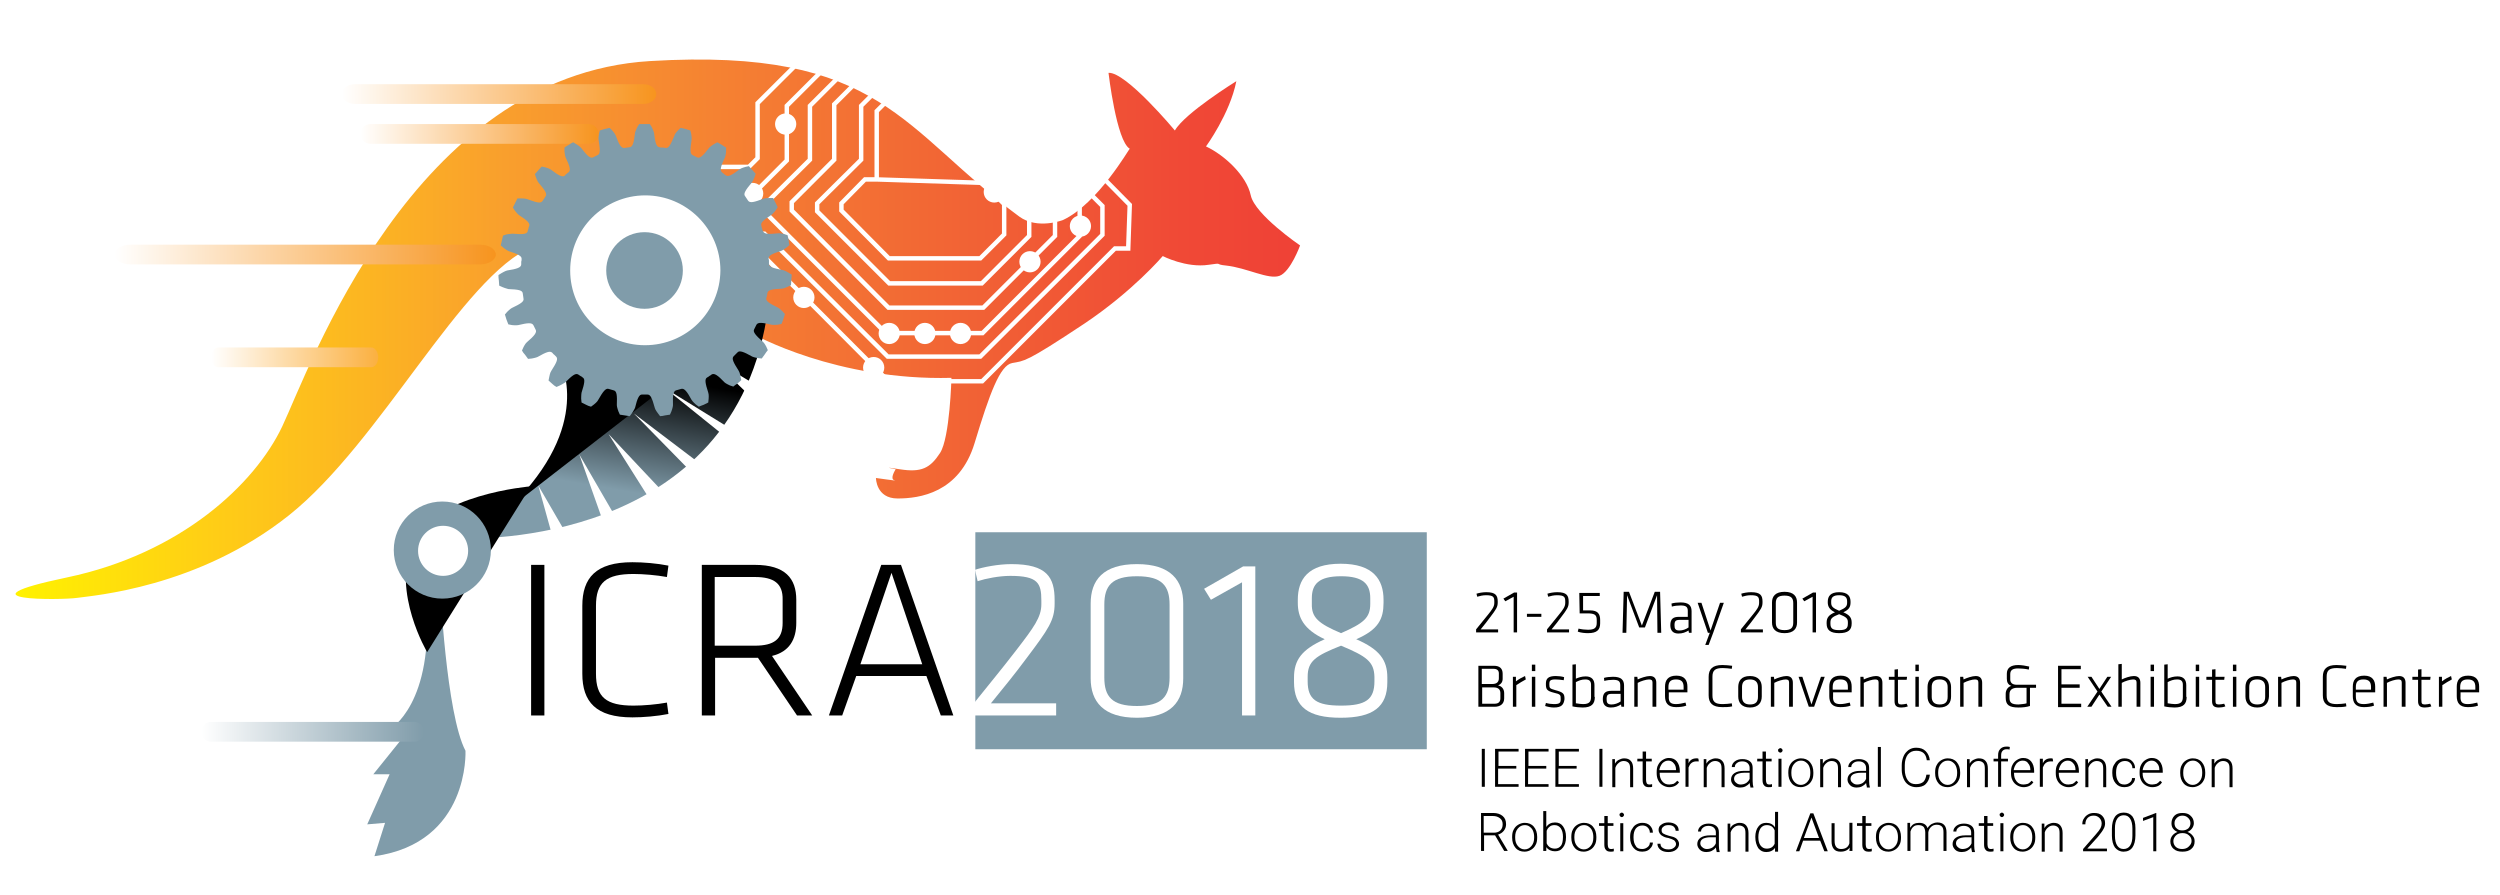 <?xml version="1.0" encoding="utf-8"?>
<!-- Generator: Adobe Illustrator 19.1.1, SVG Export Plug-In . SVG Version: 6.00 Build 0)  -->
<svg version="1.1" xmlns="http://www.w3.org/2000/svg" xmlns:xlink="http://www.w3.org/1999/xlink" x="0px" y="0px"
	 viewBox="-560 1371.3 659 236" style="enable-background:new -560 1371.3 659 236;" xml:space="preserve">
<style type="text/css">
	.st0{fill:url(#SVGID_1_);}
	.st1{fill:#FFFFFF;}
	.st2{fill:url(#SVGID_2_);}
	.st3{fill:#809CAA;}
	.st4{fill:url(#SVGID_3_);}
	.st5{fill:url(#SVGID_4_);}
	.st6{fill:url(#SVGID_5_);}
	.st7{fill:url(#SVGID_6_);}
	.st8{fill:url(#SVGID_7_);}
	.st9{fill:none;stroke:#FFFFFF;stroke-width:1.17;}
	#cog {
		<!-- -webkit-transform: rotate(90deg); -->
	}
	#cog path {
	 width: 120px;
	 height: 120px;
	 transform: rotate(45deg);
	 -ms-transform: rotate(45deg);
	 -moz-transform: rotate(45deg);
	 <!-- -moz-transform: rotate(45deg); -->
	 -moz-transform: rotate(0deg)!important;
	 transform-origin: 50% 50% 0;
	 -webkit-transform-origin: 50% 50% 0;
	 <!-- -moz-transform-origin: 50% 50% 0; -->
	 -moz-transform-origin: none!important;
	-ms-transform-origin: 50% 50% 0;
	-webkit-animation: cog 7s infinite;
	-moz-animation: cog 7s infinite;
	<!-- -moz-animation: none!important; -->
	-ms-animation: cog 7s infinite;
	animation: cog 7s infinite;
	-webkit-animation-timing-function: linear;
	-moz-animation-timing-function: linear;
	-ms-animation-timing-function: linear;
	animation-timing-function: linear
	}
	@-webkit-keyframes cog {
	100%{ -webkit-transform: rotate(360deg)}
	}
	@-moz-keyframes cog {
	100%{ -webkit-transform: rotate(360deg)}
	}
	@-ms-keyframes cog {
	100%{ -webkit-transform: rotate(360deg)}
	}
	@keyframes cog {
	100%{
		-webkit-transform: rotate(360deg);
		-moz-transform: rotate(360deg);
		-ms-transform: rotate(360deg);
		transform: rotate(360deg)
	}
	}
</style>
<g id="base">

		<linearGradient id="SVGID_1_" gradientUnits="userSpaceOnUse" x1="-555.893" y1="1513.435" x2="-217.3" y2="1513.435" gradientTransform="matrix(1 0 0 -1 0 3002.6)">
		<stop  offset="0" style="stop-color:#FFF200"/>
		<stop  offset="0.156" style="stop-color:#FFCD16"/>
		<stop  offset="0.381" style="stop-color:#F99F2D"/>
		<stop  offset="0.586" style="stop-color:#F47B33"/>
		<stop  offset="0.764" style="stop-color:#F15F35"/>
		<stop  offset="0.908" style="stop-color:#F04936"/>
		<stop  offset="1" style="stop-color:#EF4136"/>
	</linearGradient>
	<path class="st0" d="M-279.8,1429.3c0,0-6.7,2.6-11.5-0.9c-30.9-22.7-36.1-44.7-97.4-41c-62.5,3.8-89.7,81.1-96.9,96.3
		c-7.2,15.2-26.7,33.5-56.7,39.8c-30.1,6.3-1.4,6,2.6,5.4s31.8-2.6,55.9-21.8c24.1-19.2,45.6-63,64.2-70.8c0,0-4,12.3,2.6,17.5
		c6.6,5.2,8.6,11.2,5.7,17.5c-2.9,6.3-14.3,27.5-20.6,32.7c-6.3,5.2-12.3,11.2-13.5,11.5c-1.1,0.3-3.7,8-2.6,10.3
		c1.1,2.3,5.7,27.8-0.3,39.8s-7.5,17.5-7.5,17.5l4.9-1.4c0,0-3.7,6.3-4,9.5c0,0,4,1.1,10.9-2.9c6.9-4,9.2-14.3,10.3-18.9
		s-7.7-29.8,2.3-41c10-11.2,31.2-31,41.3-35.5c10-4.6,27.2-19.8,28.7-33.5c0,0,21.8,12.3,52.2,11.5c0,0-0.4,15.8-3,19.8
		s-4.9,5.2-10.6,4.3c-5.7-0.9-1.1,0-1.1,0s-1.7,2.6-0.3,2.9c1.4,0.3-4.9-0.6-4.9-0.6s0,5.4,5.7,5.4s16.3-1.4,20.3-14.6
		c4-13.2,6.7-20.5,9.9-21.1c3.2-0.6,3.4,0,18.9-10.3c12.9-8.6,20.8-17.9,20.8-17.9s6.2,3.2,12.1,2.3c4.1-0.6,1.3-0.1,4.6,0.2
		c5.5,0.6,11.2,3.8,14.1,2.7c2.9-1.1,5.4-8,5.4-8s-11.9-8.1-13-13.2c-1.1-5.2-6.9-10.6-11.8-12.9c0,0,6.3-8.6,8-17.2
		c0,0-13.6,8.4-16.2,13c0,0-12.9-15.5-17.5-15.2c0,0,2.1,18,5.6,20C-262.3,1410.4-270.6,1425-279.8,1429.3z"/>
	<path class="st1" d="M-418.3,1432.5c0,0,15-17.6,23.4-18.1c8.4-0.4,20.3,4.9,20.3,4.9l15.9,39.3c0,0-24.7,36.2-31.8,40.1
		c-7.1,4-23.8,16.8-23.8,16.8l-18.6,22.8l4,41l-25.6,20.3c0,0-11-3.5-11-4.9c0-1.3,9.7-50.3,9.7-50.3l-2.2-28.7l30.4-26.9l11.9-27.8
		L-418.3,1432.5z"/>
	<path d="M-413,1465.1c0,0,9.5,15-8.6,35.7s33.3-10.6,33.3-10.6l11.4-16.8L-413,1465.1z"/>

		<linearGradient id="SVGID_2_" gradientUnits="userSpaceOnUse" x1="-411.879" y1="1434.329" x2="-395.12" y2="1533.119" gradientTransform="matrix(1 0 0 -1 0 3002.6)">
		<stop  offset="0.692" style="stop-color:#809CAA"/>
		<stop  offset="1" style="stop-color:#000000"/>
	</linearGradient>
	<path class="st2" d="M-437.3,1513.2c1.3,0,71.4,2.6,79.8-60.9l-78.5,60.9"/>
	<path class="st3" d="M-444,1525.5c0,0,1.6,34,6.7,43.7c0,0,1.2,24.3-24,27.8l2.8-8.8l-4.7,0.4l5.9-13.2h-4.3l9.9-12.3l-5.5,0.4
		c0,0,11.8-6.6,9.5-34L-444,1525.5z"/>
	<path d="M-420.1,1499.5c0,0-26,2.1-31.3,15.1c-5.3,13,4,28.6,4,28.6L-420.1,1499.5z"/>
	<circle class="st3" cx="-443.4" cy="1516.3" r="12.8"/>
	<circle class="st1" cx="-443.2" cy="1516.5" r="6.6"/>
	<polygon class="st1" points="-414.6,1511.9 -418.1,1499.3 -411.2,1511.2 -401.1,1508.6 -407.3,1491.1 -397.8,1507.5 -388.8,1502.8
		-399.6,1485.7 -385.4,1500.8 -377.9,1495.6 -392.9,1480.3 -375.1,1493.8 -368.7,1486.5 -384.6,1473.7 -367.1,1484.5 -362.3,1475.7
		-372.7,1465.6 -360.7,1472.8 -356.1,1471.5 -369.8,1500.6 -403.5,1516.1 -414.3,1517.4 	"/>

		<linearGradient id="SVGID_3_" gradientUnits="userSpaceOnUse" x1="-469.9" y1="1606.5" x2="-387" y2="1606.5" gradientTransform="matrix(1 0 0 -1 0 3002.6)">
		<stop  offset="0" style="stop-color:#FFFFFF"/>
		<stop  offset="1" style="stop-color:#F7941E"/>
	</linearGradient>
	<path class="st4" d="M-466.5,1398.7c-1.9,0-3.4-1.2-3.4-2.6l0,0c0-1.4,1.5-2.6,3.4-2.6l0,0h76.1c1.9,0,3.4,1.2,3.4,2.6l0,0
		c0,1.4-1.5,2.6-3.4,2.6l0,0H-466.5L-466.5,1398.7z"/>

		<linearGradient id="SVGID_4_" gradientUnits="userSpaceOnUse" x1="-465" y1="1596" x2="-402.2" y2="1596" gradientTransform="matrix(1 0 0 -1 0 3002.6)">
		<stop  offset="0" style="stop-color:#FFFFFF"/>
		<stop  offset="1" style="stop-color:#F7941E"/>
	</linearGradient>
	<path class="st5" d="M-462.4,1409.2c-1.4,0-2.6-1.2-2.6-2.6l0,0c0-1.4,1.2-2.6,2.6-2.6l0,0h57.6c1.4,0,2.6,1.2,2.6,2.6l0,0
		c0,1.4-1.2,2.6-2.6,2.6l0,0H-462.4L-462.4,1409.2z"/>

		<linearGradient id="SVGID_5_" gradientUnits="userSpaceOnUse" x1="-529.8" y1="1564.2" x2="-429.3" y2="1564.2" gradientTransform="matrix(1 0 0 -1 0 3002.6)">
		<stop  offset="0" style="stop-color:#FFFFFF"/>
		<stop  offset="1" style="stop-color:#F7941E"/>
	</linearGradient>
	<path class="st6" d="M-525.7,1441c-2.3,0-4.1-1.2-4.1-2.6l0,0c0-1.4,1.9-2.6,4.1-2.6l0,0h92.3c2.3,0,4.1,1.2,4.1,2.6l0,0
		c0,1.4-1.9,2.6-4.1,2.6l0,0H-525.7L-525.7,1441z"/>

		<linearGradient id="SVGID_6_" gradientUnits="userSpaceOnUse" x1="-504.3" y1="1537.1" x2="-460.3" y2="1537.1" gradientTransform="matrix(1 0 0 -1 0 3002.6)">
		<stop  offset="0" style="stop-color:#FFFFFF"/>
		<stop  offset="1" style="stop-color:#FBB040"/>
	</linearGradient>
	<path class="st7" d="M-502.5,1468.1c-1,0-1.8-1.2-1.8-2.6l0,0c0-1.4,0.8-2.6,1.8-2.6l0,0h40.4c1,0,1.8,1.2,1.8,2.6l0,0
		c0,1.4-0.8,2.6-1.8,2.6l0,0H-502.5L-502.5,1468.1z"/>

		<linearGradient id="SVGID_7_" gradientUnits="userSpaceOnUse" x1="-506.9" y1="1438.4" x2="-448.3" y2="1438.4" gradientTransform="matrix(1 0 0 -1 0 3002.6)">
		<stop  offset="0" style="stop-color:#FFFFFF"/>
		<stop  offset="1" style="stop-color:#809CAA"/>
	</linearGradient>
	<path class="st8" d="M-504.5,1566.8c-1.3,0-2.4-1.2-2.4-2.6l0,0c0-1.4,1.1-2.6,2.4-2.6l0,0h53.8c1.3,0,2.4,1.2,2.4,2.6l0,0
		c0,1.4-1.1,2.6-2.4,2.6l0,0H-504.5L-504.5,1566.8z"/>
	<rect x="-302.9" y="1511.6" class="st3" width="119" height="57.2"/>
	<g>
		<path d="M-416.5,1559.9h-3.5v-39.7h3.5V1559.9z"/>
		<path d="M-402.9,1548.9c0,6.2,2.7,8.4,9.9,8.4c2.6,0,6.1-0.3,8.8-0.8l0.4,3c-3,0.6-6.7,0.9-9.5,0.9c-9.6,0-13.2-4.1-13.2-11.5
			V1531c0-7.4,3.6-11.5,13.2-11.5c2.9,0,6.5,0.3,9.5,0.9l-0.4,3c-2.7-0.5-6.3-0.8-8.8-0.8c-7.2,0-9.9,2.2-9.9,8.4V1548.9z"/>
		<path d="M-360.2,1544.7h-0.8h-10.5v15.2h-3.5v-39.7h14c8,0,10.9,3.6,10.9,9.2v6.1c0,4.3-1.8,7.6-6.4,8.7l10.6,15.7h-4
			L-360.2,1544.7z M-361,1523.4h-10.6v18.1h10.6c5,0,7.3-1.7,7.3-6v-6.1C-353.6,1525.1-356,1523.4-361,1523.4z"/>
		<path d="M-315.8,1549.5h-18.5l-3.7,10.4h-3.5l13.8-39.7h5.2l13.8,39.7h-3.3L-315.8,1549.5z M-333.2,1546.4h16.3l-8.1-24.1
			L-333.2,1546.4z"/>
		<path class="st1" d="M-303.3,1556.7c5.2-6.5,6.7-8.2,11.1-13.9c4.7-6.1,6.7-8.8,6.7-12.2v-1c0-4.6-0.9-6.5-8.2-6.5
			c-2.9,0-6.5,0.7-8.6,1.4l-0.7-3c2.1-0.7,6.1-1.5,9.6-1.5c9.4,0,11.4,3.5,11.4,9.5v0.9c0,4.4-1.6,6.7-7.4,14.4
			c-3.8,5.1-5.3,6.8-9.4,11.9h17.2v3.2h-21.7V1556.7z"/>
		<path class="st1" d="M-248.1,1550.1c0,6.1-3.2,10.4-12.2,10.4c-8.9,0-12.2-4.3-12.2-10.4v-19.7c0-6.1,3.2-10.4,12.2-10.4
			c8.9,0,12.2,4.3,12.2,10.4V1550.1z M-268.9,1549.9c0,5,2,7.5,8.6,7.5s8.6-2.5,8.6-7.5v-19.2c0-5-2-7.5-8.6-7.5s-8.6,2.5-8.6,7.5
			V1549.9z"/>
		<path class="st1" d="M-242.6,1526.5l10.3-5.9h3.2v39.3h-3.5v-35.1l-8.2,4.6L-242.6,1526.5z"/>
		<path class="st1" d="M-202.5,1539.8c6.2,2.7,8.2,5.5,8.2,10.1v1.2c0,6.5-3.7,9.4-12.3,9.4c-8.6,0-12.3-2.9-12.3-9.4v-1.2
			c0-4.6,2-7.4,8.1-10.1c-5.6-2.6-7.1-5.8-7.1-9.6v-0.8c0-5.3,2.6-9.5,11.3-9.5c8.6,0,11.3,4.2,11.3,9.5v0.8
			C-195.3,1534.5-196.7,1537.3-202.5,1539.8z M-206.5,1541.5c-6.8,2.7-8.8,4.1-8.8,8.2v1.2c0,4.8,2.3,6.4,8.8,6.4s8.8-1.6,8.8-6.4
			v-1.2C-197.8,1545.7-199.8,1544.3-206.5,1541.5z M-206.5,1538.2c5.9-2.6,7.7-4,7.7-7.7v-1.5c0-3.7-1.8-5.8-7.7-5.8
			s-7.7,2.1-7.7,5.8v1.5C-214.3,1534.1-212.4,1535.7-206.5,1538.2z"/>
	</g>
	<g>
		<path d="M-170.9,1537.2c1.4-1.7,1.8-2.2,3-3.7c1.3-1.6,1.8-2.3,1.8-3.3v-0.3c0-1.2-0.2-1.7-2.2-1.7c-0.8,0-1.7,0.2-2.3,0.4
			l-0.2-0.8c0.6-0.2,1.6-0.4,2.6-0.4c2.5,0,3,0.9,3,2.5v0.2c0,1.2-0.4,1.8-2,3.9c-1,1.4-1.4,1.8-2.5,3.2h4.6v0.8h-5.8V1537.2z"/>
		<path d="M-163.7,1529.1l2.8-1.6h0.8v10.5h-0.9v-9.4l-2.2,1.2L-163.7,1529.1z"/>
		<path d="M-157.5,1533.1h3.8v0.8h-3.8V1533.1z"/>
		<path d="M-152.2,1537.2c1.4-1.7,1.8-2.2,3-3.7c1.3-1.6,1.8-2.3,1.8-3.3v-0.3c0-1.2-0.2-1.7-2.2-1.7c-0.8,0-1.7,0.2-2.3,0.4
			l-0.2-0.8c0.6-0.2,1.6-0.4,2.6-0.4c2.5,0,3,0.9,3,2.5v0.2c0,1.2-0.4,1.8-2,3.9c-1,1.4-1.4,1.8-2.5,3.2h4.6v0.8h-5.8V1537.2z"/>
		<path d="M-143.7,1527.6h5.4v0.8h-4.4v3.8c0.7,0,1,0,1.9,0c2,0,2.6,1,2.6,2.5v0.9c0,1.7-0.8,2.6-3.2,2.6c-0.8,0-1.9-0.1-2.7-0.4
			l0.2-0.8c0.8,0.2,1.7,0.3,2.5,0.3c1.7,0,2.3-0.5,2.3-1.8v-0.7c0-1.3-0.4-1.7-1.9-1.8c-0.9,0-1.8,0-2.6,0L-143.7,1527.6
			L-143.7,1527.6z"/>
		<path d="M-123.2,1528.2l-3.2,8.5h-1.5l-3.2-8.5l-0.2,9.9h-1l0.3-10.8h1.4l3.4,8.9l3.4-8.9h1.4l0.3,10.8h-1L-123.2,1528.2z"/>
		<path d="M-114,1538.1h-0.8l-0.1-0.6c-0.8,0.5-1.6,0.8-2.7,0.8c-1.4,0-2.1-0.8-2.1-2.2c0-1.7,0.8-2.2,2.3-2.2h2.3v-1.6
			c0-1.1-0.6-1.4-1.9-1.4c-0.8,0-1.6,0.1-2.3,0.3l-0.1-0.8c0.6-0.2,1.6-0.3,2.4-0.3c2.1,0,2.9,0.8,2.9,2.3v5.7H-114z M-114.9,1534.7
			h-2.3c-1.1,0-1.4,0.3-1.4,1.4c0,0.9,0.2,1.4,1.3,1.4c0.8,0,1.7-0.3,2.4-0.8V1534.7z"/>
		<path d="M-108.4,1538.1l-1.2,3.2h-0.9l1.2-3.2h-0.5l-2.7-7.9h1l2.4,7.3l2.5-7.3h1L-108.4,1538.1z"/>
		<path d="M-101.1,1537.2c1.4-1.7,1.8-2.2,3-3.7c1.3-1.6,1.8-2.3,1.8-3.3v-0.3c0-1.2-0.2-1.7-2.2-1.7c-0.8,0-1.7,0.2-2.3,0.4
			l-0.2-0.8c0.6-0.2,1.6-0.4,2.6-0.4c2.5,0,3,0.9,3,2.5v0.2c0,1.2-0.4,1.8-2,3.9c-1,1.4-1.4,1.8-2.5,3.2h4.6v0.8h-5.8V1537.2z"/>
		<path d="M-86.3,1535.4c0,1.6-0.9,2.8-3.3,2.8s-3.3-1.2-3.3-2.8v-5.3c0-1.6,0.9-2.8,3.3-2.8s3.3,1.2,3.3,2.8V1535.4z M-91.9,1535.4
			c0,1.3,0.5,2,2.3,2s2.3-0.7,2.3-2v-5.1c0-1.3-0.5-2-2.3-2s-2.3,0.7-2.3,2V1535.4z"/>
		<path d="M-84.9,1529.1l2.8-1.6h0.8v10.5h-0.9v-9.4l-2.2,1.2L-84.9,1529.1z"/>
		<path d="M-74.1,1532.7c1.7,0.7,2.2,1.5,2.2,2.7v0.3c0,1.7-1,2.5-3.3,2.5s-3.3-0.8-3.3-2.5v-0.3c0-1.2,0.5-2,2.2-2.7
			c-1.5-0.7-1.9-1.6-1.9-2.6v-0.2c0-1.4,0.7-2.5,3-2.5s3,1.1,3,2.5v0.2C-72.2,1531.3-72.6,1532-74.1,1532.7z M-75.2,1533.2
			c-1.8,0.7-2.3,1.1-2.3,2.2v0.3c0,1.3,0.6,1.7,2.3,1.7s2.3-0.4,2.3-1.7v-0.4C-72.9,1534.3-73.4,1533.9-75.2,1533.2z M-75.2,1532.3
			c1.6-0.7,2.1-1.1,2.1-2.1v-0.4c0-1-0.5-1.6-2.1-1.6s-2.1,0.6-2.1,1.6v0.4C-77.3,1531.2-76.8,1531.6-75.2,1532.3z"/>
		<path d="M-170.3,1557.6v-10.8h4.1c1.5,0,2.3,0.7,2.3,2.1v1.3c0,0.9-0.4,1.4-1.2,1.8c0.8,0.1,1.6,0.8,1.6,2v1.4
			c0,1.5-1.1,2.2-2.5,2.2H-170.3z M-164.9,1548.8c0-0.7-0.4-1.2-1.4-1.2h-3.1v4h2.8c1.2,0,1.7-0.6,1.7-1.5V1548.8z M-164.5,1554
			c0-0.9-0.5-1.5-1.8-1.5h-3v4.3h3.3c1,0,1.5-0.5,1.5-1.4V1554z"/>
		<path d="M-157.8,1550.4c-0.8,0.4-1.7,1-2.5,1.5v5.7h-0.9v-7.9h0.8v1.2c0.8-0.6,1.7-1.1,2.4-1.4L-157.8,1550.4z"/>
		<path d="M-156.2,1548.2v-1.7h0.9v1.7H-156.2z M-156.2,1557.6v-7.9h0.9v7.9H-156.2z"/>
		<path d="M-150.4,1557.8c-0.8,0-1.7-0.2-2.3-0.4l0.2-0.8c0.7,0.2,1.5,0.3,2.1,0.3c1.5,0,1.8-0.3,1.8-1.3c0-1.1,0-1.3-1.8-1.7
			c-2-0.5-2.1-1-2.1-2.4c0-1.3,0.6-2,2.6-2c0.7,0,1.6,0.1,2.2,0.3l-0.1,0.8c-0.6-0.1-1.6-0.2-2.2-0.2c-1.4,0-1.6,0.4-1.6,1.2
			c0,1.1,0.1,1.2,1.5,1.6c2.3,0.6,2.5,1,2.5,2.4C-147.8,1557-148.3,1557.8-150.4,1557.8z"/>
		<path d="M-139.6,1555c0,1.8-0.8,2.8-3.2,2.8c-0.7,0-1.9-0.1-2.7-0.3v-11l0.9-0.1v3.8c0.7-0.3,1.5-0.6,2.6-0.6
			c1.6,0,2.3,0.9,2.3,2.3v3.1H-139.6z M-144.5,1556.7c0.6,0.1,1.3,0.2,1.8,0.2c1.7,0,2.1-0.7,2.1-1.9v-3.2c0-0.9-0.4-1.4-1.5-1.4
			c-1,0-1.7,0.3-2.5,0.7v5.6H-144.5z"/>
		<path d="M-131.8,1557.6h-0.8l-0.1-0.6c-0.8,0.5-1.6,0.8-2.7,0.8c-1.4,0-2.1-0.8-2.1-2.2c0-1.7,0.8-2.2,2.3-2.2h2.3v-1.5
			c0-1.1-0.6-1.4-1.9-1.4c-0.8,0-1.6,0.1-2.3,0.3l-0.1-0.8c0.6-0.2,1.6-0.3,2.4-0.3c2.1,0,2.9,0.8,2.9,2.3v5.6H-131.8z
			 M-132.8,1554.2h-2.3c-1.1,0-1.4,0.3-1.4,1.4c0,0.9,0.2,1.4,1.3,1.4c0.8,0,1.7-0.3,2.4-0.8V1554.2z"/>
		<path d="M-124.4,1557.6v-6.4c0-0.6-0.3-0.8-0.9-0.8c-0.7,0-2.1,0.4-3,0.9v6.3h-0.9v-7.9h0.8l0.1,0.7c0.8-0.4,2.3-0.9,3.2-0.9
			c1.2,0,1.7,0.7,1.7,1.8v6.3H-124.4L-124.4,1557.6z"/>
		<path d="M-118.2,1556.9c0.8,0,1.7-0.2,2.5-0.4l0.2,0.8c-0.7,0.3-1.8,0.4-2.7,0.4c-2.2,0-2.9-1.2-2.9-2.9v-2.5c0-1.6,0.7-2.9,3-2.9
			c2.2,0,2.9,1.3,2.9,2.9v1.5h-4.9v1C-120.2,1556.3-119.7,1556.9-118.2,1556.9z M-120.2,1553.1h4v-0.7c0-1.3-0.5-2-2-2s-2,0.7-2,2
			V1553.1z"/>
		<path d="M-108.6,1554.6c0,1.7,0.7,2.3,2.7,2.3c0.7,0,1.7-0.1,2.4-0.2l0.1,0.8c-0.8,0.2-1.8,0.2-2.6,0.2c-2.6,0-3.6-1.1-3.6-3.1
			v-4.9c0-2,1-3.1,3.6-3.1c0.8,0,1.8,0.1,2.6,0.2l-0.1,0.8c-0.7-0.1-1.7-0.2-2.4-0.2c-2,0-2.7,0.6-2.7,2.3V1554.6z"/>
		<path d="M-98.7,1557.8c-2.2,0-3.1-1.3-3.1-2.9v-2.5c0-1.6,0.8-2.9,3.1-2.9c2.2,0,3.1,1.3,3.1,2.9v2.5
			C-95.6,1556.5-96.5,1557.8-98.7,1557.8z M-96.6,1552.4c0-1.3-0.7-2-2.1-2c-1.5,0-2.1,0.7-2.1,2v2.6c0,1.3,0.7,2,2.1,2
			c1.5,0,2.1-0.7,2.1-2V1552.4z"/>
		<path d="M-88.4,1557.6v-6.4c0-0.6-0.3-0.8-0.9-0.8c-0.7,0-2.1,0.4-3,0.9v6.3h-0.9v-7.9h0.8l0.1,0.7c0.8-0.4,2.3-0.9,3.2-0.9
			c1.2,0,1.7,0.7,1.7,1.8v6.3H-88.4L-88.4,1557.6z"/>
		<path d="M-81.8,1557.6h-1.4l-2.7-7.9h1l2.4,7.3l2.5-7.3h1L-81.8,1557.6z"/>
		<path d="M-74.9,1556.9c0.8,0,1.7-0.2,2.5-0.4l0.2,0.8c-0.7,0.3-1.8,0.4-2.7,0.4c-2.2,0-2.9-1.2-2.9-2.9v-2.5c0-1.6,0.7-2.9,3-2.9
			c2.2,0,2.9,1.3,2.9,2.9v1.5h-4.9v1C-76.9,1556.3-76.4,1556.9-74.9,1556.9z M-76.9,1553.1h4v-0.7c0-1.3-0.5-2-2-2s-2,0.7-2,2
			V1553.1z"/>
		<path d="M-64.8,1557.6v-6.4c0-0.6-0.3-0.8-0.9-0.8c-0.7,0-2.1,0.4-3,0.9v6.3h-0.9v-7.9h0.8l0.1,0.7c0.8-0.4,2.3-0.9,3.2-0.9
			c1.2,0,1.7,0.7,1.7,1.8v6.3H-64.8L-64.8,1557.6z"/>
		<path d="M-57.1,1557.5c-0.5,0.2-1.1,0.3-1.7,0.3c-1.3,0-1.8-0.5-1.8-1.7v-5.6h-1.5v-0.8h1.5v-1.9l0.9-0.1v2h2.4l-0.1,0.8h-2.3v5.5
			c0,0.7,0.1,1,0.9,1c0.4,0,0.9-0.1,1.4-0.2L-57.1,1557.5z"/>
		<path d="M-55.1,1548.2v-1.7h0.9v1.7H-55.1z M-55.1,1557.6v-7.9h0.9v7.9H-55.1z"/>
		<path d="M-48.8,1557.8c-2.2,0-3.1-1.3-3.1-2.9v-2.5c0-1.6,0.8-2.9,3.1-2.9c2.2,0,3.1,1.3,3.1,2.9v2.5
			C-45.7,1556.5-46.5,1557.8-48.8,1557.8z M-46.6,1552.4c0-1.3-0.7-2-2.1-2c-1.5,0-2.1,0.7-2.1,2v2.6c0,1.3,0.7,2,2.1,2
			c1.5,0,2.1-0.7,2.1-2V1552.4z"/>
		<path d="M-38.5,1557.6v-6.4c0-0.6-0.3-0.8-0.9-0.8c-0.7,0-2.1,0.4-3,0.9v6.3h-0.9v-7.9h0.8l0.1,0.7c0.8-0.4,2.3-0.9,3.2-0.9
			c1.2,0,1.7,0.7,1.7,1.8v6.3H-38.5L-38.5,1557.6z"/>
		<path d="M-24.9,1552.6v4.8c-0.9,0.3-2,0.4-3,0.4c-2.5,0-3.4-0.7-3.4-2.6v-1c0-1,0.6-1.9,1.5-2.1c-0.9-0.3-1.2-1-1.2-1.9v-1.3
			c0-1.5,1-2.3,3-2.3c0.8,0,2.1,0.2,2.9,0.4l-0.1,0.8c-0.9-0.2-2-0.3-2.8-0.3c-1.4,0-2.1,0.4-2.1,1.5v1.4c0,0.8,0.5,1.4,1.7,1.4h5.1
			v0.8L-24.9,1552.6L-24.9,1552.6z M-25.8,1556.7v-4.1h-2.4c-1.3,0-2.1,0.5-2.1,1.7v0.9c0,1.3,0.5,1.8,2.4,1.8
			C-27.2,1556.9-26.4,1556.9-25.8,1556.7z"/>
		<path d="M-17.6,1546.8h6.1v0.9h-5.1v4h4.8v0.9h-4.8v4.2h5.2v0.9h-6.1v-10.9H-17.6z"/>
		<path d="M-9.8,1557.6l2.7-4l-2.6-3.9h1l2.1,3.2l2.1-3.2h1l-2.6,3.9l2.7,4h-1l-2.2-3.2l-2.1,3.2H-9.8z"/>
		<path d="M3.2,1557.6v-6.4c0-0.6-0.3-0.8-0.9-0.8c-0.7,0-2.1,0.4-3,0.9v6.3h-0.9v-11.2l0.9-0.1v4.1c0.8-0.4,2.2-0.9,3.2-0.9
			c1.2,0,1.7,0.7,1.7,1.8v6.3H3.2L3.2,1557.6z"/>
		<path d="M6.9,1548.2v-1.7h0.9v1.7H6.9z M6.9,1557.6v-7.9h0.9v7.9H6.9z"/>
		<path d="M16.4,1555c0,1.8-0.8,2.8-3.2,2.8c-0.7,0-1.9-0.1-2.7-0.3v-11l0.9-0.1v3.8c0.7-0.3,1.5-0.6,2.6-0.6c1.6,0,2.3,0.9,2.3,2.3
			v3.1H16.4z M11.5,1556.7c0.6,0.1,1.3,0.2,1.8,0.2c1.7,0,2.1-0.7,2.1-1.9v-3.2c0-0.9-0.4-1.4-1.5-1.4c-1,0-1.7,0.3-2.5,0.7v5.6
			H11.5z"/>
		<path d="M18.8,1548.2v-1.7h0.9v1.7H18.8z M18.8,1557.6v-7.9h0.9v7.9H18.8z"/>
		<path d="M26.6,1557.5c-0.5,0.2-1.1,0.3-1.7,0.3c-1.3,0-1.8-0.5-1.8-1.7v-5.6h-1.5v-0.8h1.5v-1.9l0.9-0.1v2h2.4l-0.1,0.8H24v5.5
			c0,0.7,0.1,1,0.9,1c0.4,0,0.9-0.1,1.4-0.2L26.6,1557.5z"/>
		<path d="M28.6,1548.2v-1.7h0.9v1.7H28.6z M28.6,1557.6v-7.9h0.9v7.9H28.6z"/>
		<path d="M35,1557.8c-2.2,0-3.1-1.3-3.1-2.9v-2.5c0-1.6,0.8-2.9,3.1-2.9c2.2,0,3.1,1.3,3.1,2.9v2.5
			C38,1556.5,37.2,1557.8,35,1557.8z M37.1,1552.4c0-1.3-0.7-2-2.1-2c-1.5,0-2.1,0.7-2.1,2v2.6c0,1.3,0.7,2,2.1,2
			c1.5,0,2.1-0.7,2.1-2V1552.4z"/>
		<path d="M45.3,1557.6v-6.4c0-0.6-0.3-0.8-0.9-0.8c-0.7,0-2.1,0.4-3,0.9v6.3h-0.9v-7.9h0.8l0.1,0.7c0.8-0.4,2.3-0.9,3.2-0.9
			c1.2,0,1.7,0.7,1.7,1.8v6.3H45.3L45.3,1557.6z"/>
		<path d="M53.3,1554.6c0,1.7,0.7,2.3,2.7,2.3c0.7,0,1.7-0.1,2.4-0.2l0.1,0.8c-0.8,0.2-1.8,0.2-2.6,0.2c-2.6,0-3.6-1.1-3.6-3.1v-4.9
			c0-2,1-3.1,3.6-3.1c0.8,0,1.8,0.1,2.6,0.2l-0.1,0.8c-0.7-0.1-1.7-0.2-2.4-0.2c-2,0-2.7,0.6-2.7,2.3V1554.6z"/>
		<path d="M63.1,1556.9c0.8,0,1.7-0.2,2.5-0.4l0.2,0.8c-0.7,0.3-1.8,0.4-2.7,0.4c-2.2,0-2.9-1.2-2.9-2.9v-2.5c0-1.6,0.7-2.9,3-2.9
			c2.2,0,2.9,1.3,2.9,2.9v1.5H61v1C61,1556.3,61.5,1556.9,63.1,1556.9z M61,1553.1h4v-0.7c0-1.3-0.5-2-2-2s-2,0.7-2,2V1553.1z"/>
		<path d="M73.1,1557.6v-6.4c0-0.6-0.3-0.8-0.9-0.8c-0.7,0-2.1,0.4-3,0.9v6.3h-0.9v-7.9h0.8l0.1,0.7c0.8-0.4,2.3-0.9,3.2-0.9
			c1.2,0,1.7,0.7,1.7,1.8v6.3H73.1L73.1,1557.6z"/>
		<path d="M80.9,1557.5c-0.5,0.2-1.1,0.3-1.7,0.3c-1.3,0-1.8-0.5-1.8-1.7v-5.6h-1.5v-0.8h1.5v-1.9l0.9-0.1v2h2.4l-0.1,0.8h-2.3v5.5
			c0,0.7,0.1,1,0.9,1c0.4,0,0.9-0.1,1.4-0.2L80.9,1557.5z"/>
		<path d="M86.3,1550.4c-0.8,0.4-1.7,1-2.5,1.5v5.7h-0.9v-7.9h0.8v1.2c0.8-0.6,1.7-1.1,2.4-1.4L86.3,1550.4z"/>
		<path d="M90.5,1556.9c0.8,0,1.7-0.2,2.5-0.4l0.2,0.8c-0.7,0.3-1.8,0.4-2.7,0.4c-2.2,0-2.9-1.2-2.9-2.9v-2.5c0-1.6,0.7-2.9,3-2.9
			c2.2,0,2.9,1.3,2.9,2.9v1.5h-4.9v1C88.5,1556.3,89,1556.9,90.5,1556.9z M88.5,1553.1h4v-0.7c0-1.3-0.5-2-2-2s-2,0.7-2,2V1553.1z"
			/>
	</g>
	<polyline class="st9" points="-285.8,1375.7 -272.5,1375.7 -269.1,1379 -269.1,1418.3 -262.2,1425.3 -262.6,1436.8 -266.1,1436.8
		-301.1,1471.8 -325.8,1471.8 -357.8,1439.7 -383.5,1439.7 -383.5,1415.3 -362.6,1415.3 -360.3,1413 -360.3,1398.5 -332,1370.3
		-323.6,1370.3 -352.6,1399.2 -352.6,1413.6 -361.6,1422.6 -376.5,1422.6 -376.5,1432.9 -358.5,1432.9 -326,1465.3 -301.6,1465.3
		-269.4,1433.2 -269.4,1425.6 -276.3,1418.7 -276.3,1382.4 -285.2,1382.4 -296.1,1371.4 -318.7,1371.4 -346.5,1399.2 -346.5,1413.4
		-358.2,1425 -358.2,1427.4 -326.5,1459.1 -301,1459.1 -275.4,1433.5 -275.4,1424.9 -281.8,1418.4 -281.8,1388.6 -285.8,1388.6
		-295.1,1379.2 -320.5,1379.2 -340.1,1398.8 -340.1,1413.4 -351.3,1424.6 -351.3,1426.8 -325.8,1452.4 -300.8,1452.4 -281.9,1433.5
		-281.9,1424.7 -288.4,1418.1 -288.4,1391.9 -295.2,1385.1 -318.9,1385.1 -333,1399.2 -333,1413.4 -344.6,1424.9 -344.6,1427
		-325.6,1446 -301.2,1446 -288.7,1433.5 -288.7,1425.1 -295.3,1418.4 -295.3,1392.5 -298.9,1388.9 -317.2,1388.9 -328.9,1400.6
		-328.9,1418.6 -332,1418.6 -338.2,1424.9 -338.2,1426.8 -325.7,1439.4 -301.6,1439.4 -295.3,1433.1 -295.3,1425.1 -300.9,1419.5
		-328.9,1418.6 	"/>
	<circle class="st1" cx="-275.2" cy="1430.9" r="2.8"/>
	<circle class="st1" cx="-288.5" cy="1440.3" r="2.8"/>
	<circle class="st1" cx="-306.8" cy="1459.2" r="2.8"/>
	<circle class="st1" cx="-316.2" cy="1459.2" r="2.8"/>
	<circle class="st1" cx="-325.6" cy="1459.2" r="2.8"/>
	<circle class="st1" cx="-329.7" cy="1468.2" r="2.8"/>
	<circle class="st1" cx="-348.1" cy="1449.7" r="2.8"/>
	<circle class="st1" cx="-371.2" cy="1422.3" r="2.8"/>
	<circle class="st1" cx="-361.6" cy="1422.3" r="2.8"/>
	<circle class="st1" cx="-352.9" cy="1404" r="2.8"/>
	<circle class="st1" cx="-297.9" cy="1421.9" r="2.8"/>
	<circle class="st1" cx="-306.8" cy="1385.1" r="2.8"/>
	<circle class="st1" cx="-316.4" cy="1385.1" r="2.8"/>
	<circle class="st1" cx="-288.5" cy="1404" r="2.8"/>
	<circle class="st1" cx="-275.2" cy="1413" r="2.8"/>
	<circle class="st1" cx="-275.2" cy="1395" r="2.8"/>
	<circle class="st3" cx="-390.1" cy="1442.6" r="10.1"/>
	<g>
		<path d="M-168.6,1578.7h-0.8v-10h0.8V1578.7z"/>
		<path d="M-160.4,1573.9h-4.7v4.1h5.4v0.7h-6.2v-10h6.2v0.7h-5.3v3.8h4.7V1573.9z"/>
		<path d="M-152.5,1573.9h-4.7v4.1h5.4v0.7h-6.2v-10h6.2v0.7h-5.3v3.8h4.7V1573.9z"/>
		<path d="M-144.5,1573.9h-4.7v4.1h5.4v0.7h-6.2v-10h6.2v0.7h-5.3v3.8h4.7V1573.9z"/>
		<path d="M-137.6,1578.7h-0.8v-10h0.8V1578.7z"/>
		<path d="M-134.3,1571.3l0,1.3c0.3-0.5,0.6-0.8,1-1s0.9-0.4,1.4-0.4c0.8,0,1.4,0.2,1.8,0.7c0.4,0.4,0.6,1.1,0.6,2v4.9h-0.8v-4.9
			c0-0.7-0.1-1.2-0.4-1.5c-0.3-0.3-0.7-0.5-1.3-0.5c-0.5,0-1,0.2-1.3,0.5c-0.4,0.3-0.7,0.7-0.9,1.3v5.1h-0.8v-7.4H-134.3z"/>
		<path d="M-126.1,1569.4v1.9h1.5v0.7h-1.5v4.9c0,0.4,0.1,0.7,0.2,0.9c0.1,0.2,0.4,0.3,0.7,0.3c0.1,0,0.4,0,0.7-0.1l0,0.7
			c-0.2,0.1-0.5,0.1-0.9,0.1c-0.6,0-1-0.2-1.2-0.5c-0.3-0.3-0.4-0.8-0.4-1.4v-4.9h-1.4v-0.7h1.4v-1.9H-126.1z"/>
		<path d="M-120,1578.8c-0.6,0-1.2-0.2-1.7-0.5c-0.5-0.3-0.9-0.7-1.2-1.3s-0.4-1.2-0.4-1.9v-0.3c0-0.7,0.1-1.4,0.4-1.9
			c0.3-0.6,0.7-1,1.2-1.3c0.5-0.3,1-0.5,1.6-0.5c0.9,0,1.6,0.3,2.1,0.9c0.5,0.6,0.8,1.5,0.8,2.5v0.5h-5.3v0.2c0,0.8,0.2,1.5,0.7,2.1
			c0.5,0.6,1.1,0.8,1.8,0.8c0.4,0,0.8-0.1,1.2-0.2c0.3-0.2,0.6-0.4,0.9-0.8l0.5,0.4C-118,1578.4-118.9,1578.8-120,1578.8z
			 M-120.2,1571.8c-0.6,0-1.1,0.2-1.6,0.7c-0.4,0.5-0.7,1.1-0.8,1.8h4.4v-0.1c0-0.7-0.2-1.3-0.6-1.7
			C-119.1,1572.1-119.6,1571.8-120.2,1571.8z"/>
		<path d="M-112.2,1572c-0.2,0-0.4,0-0.6,0c-0.5,0-0.9,0.1-1.3,0.4c-0.4,0.3-0.6,0.7-0.8,1.2v5.1h-0.8v-7.4h0.8l0,1.2
			c0.4-0.9,1.1-1.3,2.1-1.3c0.2,0,0.4,0,0.5,0.1L-112.2,1572z"/>
		<path d="M-110.2,1571.3l0,1.3c0.3-0.5,0.6-0.8,1-1s0.9-0.4,1.4-0.4c0.8,0,1.4,0.2,1.8,0.7c0.4,0.4,0.6,1.1,0.6,2v4.9h-0.8v-4.9
			c0-0.7-0.1-1.2-0.4-1.5c-0.3-0.3-0.7-0.5-1.3-0.5c-0.5,0-1,0.2-1.3,0.5c-0.4,0.3-0.7,0.7-0.9,1.3v5.1h-0.8v-7.4H-110.2z"/>
		<path d="M-98.6,1578.7c-0.1-0.2-0.1-0.6-0.2-1c-0.3,0.4-0.7,0.7-1.1,0.9c-0.4,0.2-0.9,0.3-1.4,0.3c-0.7,0-1.3-0.2-1.7-0.6
			c-0.4-0.4-0.7-0.9-0.7-1.5c0-0.7,0.3-1.3,0.9-1.7c0.6-0.4,1.4-0.6,2.5-0.6h1.5v-0.8c0-0.5-0.2-0.9-0.5-1.2
			c-0.3-0.3-0.8-0.5-1.4-0.5c-0.6,0-1,0.1-1.4,0.4c-0.4,0.3-0.6,0.6-0.6,1.1l-0.8,0c0-0.6,0.3-1.1,0.8-1.5s1.2-0.6,2-0.6
			c0.8,0,1.5,0.2,2,0.6c0.5,0.4,0.7,1,0.7,1.7v3.5c0,0.7,0.1,1.3,0.2,1.6v0.1H-98.6z M-101.2,1578.1c0.5,0,1-0.1,1.5-0.4
			c0.4-0.3,0.7-0.6,0.9-1.1v-1.6h-1.5c-0.8,0-1.5,0.2-1.9,0.4c-0.5,0.3-0.7,0.7-0.7,1.2c0,0.4,0.2,0.8,0.5,1
			C-102.1,1577.9-101.7,1578.1-101.2,1578.1z"/>
		<path d="M-94.5,1569.4v1.9h1.5v0.7h-1.5v4.9c0,0.4,0.1,0.7,0.2,0.9c0.1,0.2,0.4,0.3,0.7,0.3c0.1,0,0.4,0,0.7-0.1l0,0.7
			c-0.2,0.1-0.5,0.1-0.9,0.1c-0.6,0-1-0.2-1.2-0.5c-0.3-0.3-0.4-0.8-0.4-1.4v-4.9h-1.4v-0.7h1.4v-1.9H-94.5z"/>
		<path d="M-91.3,1569.1c0-0.2,0-0.3,0.2-0.4s0.2-0.2,0.4-0.2s0.3,0.1,0.4,0.2c0.1,0.1,0.2,0.2,0.2,0.4c0,0.2-0.1,0.3-0.2,0.4
			c-0.1,0.1-0.2,0.2-0.4,0.2s-0.3-0.1-0.4-0.2C-91.3,1569.4-91.3,1569.3-91.3,1569.1z M-90.4,1578.7h-0.8v-7.4h0.8V1578.7z"/>
		<path d="M-88.6,1574.9c0-0.7,0.1-1.4,0.4-1.9c0.3-0.6,0.7-1,1.2-1.3c0.5-0.3,1.1-0.5,1.7-0.5c1,0,1.8,0.3,2.4,1s0.9,1.6,0.9,2.7
			v0.2c0,0.7-0.1,1.4-0.4,1.9c-0.3,0.6-0.7,1-1.2,1.3c-0.5,0.3-1.1,0.5-1.7,0.5c-1,0-1.8-0.3-2.4-1c-0.6-0.7-0.9-1.6-0.9-2.7V1574.9
			z M-87.8,1575.1c0,0.9,0.2,1.6,0.7,2.2c0.5,0.6,1.1,0.9,1.8,0.9c0.7,0,1.3-0.3,1.8-0.9c0.5-0.6,0.7-1.3,0.7-2.2v-0.2
			c0-0.6-0.1-1.1-0.3-1.6c-0.2-0.5-0.5-0.8-0.9-1.1c-0.4-0.3-0.8-0.4-1.3-0.4c-0.7,0-1.3,0.3-1.8,0.9c-0.5,0.6-0.7,1.3-0.7,2.2
			V1575.1z"/>
		<path d="M-79.5,1571.3l0,1.3c0.3-0.5,0.6-0.8,1-1s0.9-0.4,1.4-0.4c0.8,0,1.4,0.2,1.8,0.7c0.4,0.4,0.6,1.1,0.6,2v4.9h-0.8v-4.9
			c0-0.7-0.1-1.2-0.4-1.5c-0.3-0.3-0.7-0.5-1.3-0.5c-0.5,0-1,0.2-1.3,0.5c-0.4,0.3-0.7,0.7-0.9,1.3v5.1h-0.8v-7.4H-79.5z"/>
		<path d="M-67.9,1578.7c-0.1-0.2-0.1-0.6-0.2-1c-0.3,0.4-0.7,0.7-1.1,0.9c-0.4,0.2-0.9,0.3-1.4,0.3c-0.7,0-1.3-0.2-1.7-0.6
			c-0.4-0.4-0.7-0.9-0.7-1.5c0-0.7,0.3-1.3,0.9-1.7c0.6-0.4,1.4-0.6,2.5-0.6h1.5v-0.8c0-0.5-0.2-0.9-0.5-1.2
			c-0.3-0.3-0.8-0.5-1.4-0.5c-0.6,0-1,0.1-1.4,0.4c-0.4,0.3-0.6,0.6-0.6,1.1l-0.8,0c0-0.6,0.3-1.1,0.8-1.5s1.2-0.6,2-0.6
			c0.8,0,1.5,0.2,2,0.6c0.5,0.4,0.7,1,0.7,1.7v3.5c0,0.7,0.1,1.3,0.2,1.6v0.1H-67.9z M-70.5,1578.1c0.5,0,1-0.1,1.5-0.4
			c0.4-0.3,0.7-0.6,0.9-1.1v-1.6h-1.5c-0.8,0-1.5,0.2-1.9,0.4c-0.5,0.3-0.7,0.7-0.7,1.2c0,0.4,0.2,0.8,0.5,1
			C-71.4,1577.9-71,1578.1-70.5,1578.1z"/>
		<path d="M-64.2,1578.7H-65v-10.5h0.8V1578.7z"/>
		<path d="M-51.3,1575.6c-0.1,1-0.5,1.8-1.1,2.4c-0.6,0.6-1.5,0.8-2.5,0.8c-0.7,0-1.4-0.2-2-0.6c-0.6-0.4-1-0.9-1.3-1.6
			s-0.5-1.5-0.5-2.3v-1.3c0-0.9,0.2-1.7,0.5-2.4s0.8-1.2,1.3-1.6c0.6-0.4,1.2-0.6,2-0.6c1.1,0,1.9,0.3,2.5,0.9
			c0.6,0.6,1,1.4,1.1,2.4h-0.8c-0.2-1.7-1.1-2.5-2.8-2.5c-0.9,0-1.6,0.3-2.2,1c-0.5,0.7-0.8,1.6-0.8,2.8v1.2c0,1.1,0.3,2.1,0.8,2.8
			c0.5,0.7,1.2,1,2.1,1c0.9,0,1.5-0.2,2-0.6c0.4-0.4,0.7-1.1,0.8-1.9H-51.3z"/>
		<path d="M-49.9,1574.9c0-0.7,0.1-1.4,0.4-1.9c0.3-0.6,0.7-1,1.2-1.3c0.5-0.3,1.1-0.5,1.7-0.5c1,0,1.8,0.3,2.4,1s0.9,1.6,0.9,2.7
			v0.2c0,0.7-0.1,1.4-0.4,1.9c-0.3,0.6-0.7,1-1.2,1.3c-0.5,0.3-1.1,0.5-1.7,0.5c-1,0-1.8-0.3-2.4-1c-0.6-0.7-0.9-1.6-0.9-2.7V1574.9
			z M-49.1,1575.1c0,0.9,0.2,1.6,0.7,2.2c0.5,0.6,1.1,0.9,1.8,0.9c0.7,0,1.3-0.3,1.8-0.9c0.5-0.6,0.7-1.3,0.7-2.2v-0.2
			c0-0.6-0.1-1.1-0.3-1.6c-0.2-0.5-0.5-0.8-0.9-1.1c-0.4-0.3-0.8-0.4-1.3-0.4c-0.7,0-1.3,0.3-1.8,0.9c-0.5,0.6-0.7,1.3-0.7,2.2
			V1575.1z"/>
		<path d="M-40.8,1571.3l0,1.3c0.3-0.5,0.6-0.8,1-1s0.9-0.4,1.4-0.4c0.8,0,1.4,0.2,1.8,0.7c0.4,0.4,0.6,1.1,0.6,2v4.9h-0.8v-4.9
			c0-0.7-0.1-1.2-0.4-1.5c-0.3-0.3-0.7-0.5-1.3-0.5c-0.5,0-1,0.2-1.3,0.5c-0.4,0.3-0.7,0.7-0.9,1.3v5.1h-0.8v-7.4H-40.8z"/>
		<path d="M-33.3,1578.7v-6.7h-1.2v-0.7h1.2v-0.9c0-0.8,0.2-1.3,0.6-1.7c0.4-0.4,0.9-0.6,1.6-0.6c0.3,0,0.6,0,0.9,0.1l-0.1,0.7
			c-0.2-0.1-0.5-0.1-0.7-0.1c-0.5,0-0.8,0.1-1.1,0.4c-0.3,0.3-0.4,0.7-0.4,1.2v0.9h1.8v0.7h-1.8v6.7H-33.3z"/>
		<path d="M-26.6,1578.8c-0.6,0-1.2-0.2-1.7-0.5c-0.5-0.3-0.9-0.7-1.2-1.3s-0.4-1.2-0.4-1.9v-0.3c0-0.7,0.1-1.4,0.4-1.9
			c0.3-0.6,0.7-1,1.2-1.3c0.5-0.3,1-0.5,1.6-0.5c0.9,0,1.6,0.3,2.1,0.9c0.5,0.6,0.8,1.5,0.8,2.5v0.5h-5.3v0.2c0,0.8,0.2,1.5,0.7,2.1
			c0.5,0.6,1.1,0.8,1.8,0.8c0.4,0,0.8-0.1,1.2-0.2c0.3-0.2,0.6-0.4,0.9-0.8l0.5,0.4C-24.6,1578.4-25.5,1578.8-26.6,1578.8z
			 M-26.8,1571.8c-0.6,0-1.1,0.2-1.6,0.7c-0.4,0.5-0.7,1.1-0.8,1.8h4.4v-0.1c0-0.7-0.2-1.3-0.6-1.7
			C-25.6,1572.1-26.1,1571.8-26.8,1571.8z"/>
		<path d="M-18.8,1572c-0.2,0-0.4,0-0.6,0c-0.5,0-0.9,0.1-1.3,0.4c-0.4,0.3-0.6,0.7-0.8,1.2v5.1h-0.8v-7.4h0.8l0,1.2
			c0.4-0.9,1.1-1.3,2.1-1.3c0.2,0,0.4,0,0.5,0.1L-18.8,1572z"/>
		<path d="M-14.8,1578.8c-0.6,0-1.2-0.2-1.7-0.5c-0.5-0.3-0.9-0.7-1.2-1.3s-0.4-1.2-0.4-1.9v-0.3c0-0.7,0.1-1.4,0.4-1.9
			c0.3-0.6,0.7-1,1.2-1.3c0.5-0.3,1-0.5,1.6-0.5c0.9,0,1.6,0.3,2.1,0.9c0.5,0.6,0.8,1.5,0.8,2.5v0.5h-5.3v0.2c0,0.8,0.2,1.5,0.7,2.1
			c0.5,0.6,1.1,0.8,1.8,0.8c0.4,0,0.8-0.1,1.2-0.2c0.3-0.2,0.6-0.4,0.9-0.8l0.5,0.4C-12.8,1578.4-13.6,1578.8-14.8,1578.8z
			 M-14.9,1571.8c-0.6,0-1.1,0.2-1.6,0.7c-0.4,0.5-0.7,1.1-0.8,1.8h4.4v-0.1c0-0.7-0.2-1.3-0.6-1.7
			C-13.8,1572.1-14.3,1571.8-14.9,1571.8z"/>
		<path d="M-9.6,1571.3l0,1.3c0.3-0.5,0.6-0.8,1-1s0.9-0.4,1.4-0.4c0.8,0,1.4,0.2,1.8,0.7c0.4,0.4,0.6,1.1,0.6,2v4.9h-0.8v-4.9
			c0-0.7-0.1-1.2-0.4-1.5c-0.3-0.3-0.7-0.5-1.3-0.5c-0.5,0-1,0.2-1.3,0.5c-0.4,0.3-0.7,0.7-0.9,1.3v5.1h-0.8v-7.4H-9.6z"/>
		<path d="M0,1578.1c0.6,0,1-0.2,1.4-0.5c0.4-0.3,0.6-0.7,0.6-1.2h0.8c0,0.5-0.2,0.9-0.4,1.2c-0.3,0.4-0.6,0.7-1,0.9
			c-0.4,0.2-0.9,0.3-1.4,0.3c-1,0-1.7-0.3-2.3-1c-0.6-0.7-0.9-1.6-0.9-2.7v-0.2c0-0.7,0.1-1.4,0.4-1.9s0.6-1,1.1-1.3
			c0.5-0.3,1-0.5,1.7-0.5c0.8,0,1.5,0.2,2,0.7c0.5,0.5,0.8,1.1,0.8,1.9H2.1c0-0.6-0.2-1-0.6-1.4c-0.4-0.4-0.9-0.5-1.4-0.5
			c-0.7,0-1.3,0.3-1.7,0.8c-0.4,0.5-0.6,1.3-0.6,2.2v0.2c0,0.9,0.2,1.7,0.6,2.2C-1.3,1577.9-0.7,1578.1,0,1578.1z"/>
		<path d="M7.3,1578.8c-0.6,0-1.2-0.2-1.7-0.5c-0.5-0.3-0.9-0.7-1.2-1.3s-0.4-1.2-0.4-1.9v-0.3c0-0.7,0.1-1.4,0.4-1.9
			c0.3-0.6,0.7-1,1.2-1.3c0.5-0.3,1-0.5,1.6-0.5c0.9,0,1.6,0.3,2.1,0.9c0.5,0.6,0.8,1.5,0.8,2.5v0.5H4.8v0.2c0,0.8,0.2,1.5,0.7,2.1
			c0.5,0.6,1.1,0.8,1.8,0.8c0.4,0,0.8-0.1,1.2-0.2c0.3-0.2,0.6-0.4,0.9-0.8l0.5,0.4C9.4,1578.4,8.5,1578.8,7.3,1578.8z M7.2,1571.8
			c-0.6,0-1.1,0.2-1.6,0.7c-0.4,0.5-0.7,1.1-0.8,1.8h4.4v-0.1c0-0.7-0.2-1.3-0.6-1.7C8.3,1572.1,7.8,1571.8,7.2,1571.8z"/>
		<path d="M14.7,1574.9c0-0.7,0.1-1.4,0.4-1.9c0.3-0.6,0.7-1,1.2-1.3c0.5-0.3,1.1-0.5,1.7-0.5c1,0,1.8,0.3,2.4,1s0.9,1.6,0.9,2.7
			v0.2c0,0.7-0.1,1.4-0.4,1.9c-0.3,0.6-0.7,1-1.2,1.3c-0.5,0.3-1.1,0.5-1.7,0.5c-1,0-1.8-0.3-2.4-1c-0.6-0.7-0.9-1.6-0.9-2.7V1574.9
			z M15.5,1575.1c0,0.9,0.2,1.6,0.7,2.2c0.5,0.6,1.1,0.9,1.8,0.9c0.7,0,1.3-0.3,1.8-0.9c0.5-0.6,0.7-1.3,0.7-2.2v-0.2
			c0-0.6-0.1-1.1-0.3-1.6c-0.2-0.5-0.5-0.8-0.9-1.1c-0.4-0.3-0.8-0.4-1.3-0.4c-0.7,0-1.3,0.3-1.8,0.9c-0.5,0.6-0.7,1.3-0.7,2.2
			V1575.1z"/>
		<path d="M23.7,1571.3l0,1.3c0.3-0.5,0.6-0.8,1-1s0.9-0.4,1.4-0.4c0.8,0,1.4,0.2,1.8,0.7c0.4,0.4,0.6,1.1,0.6,2v4.9h-0.8v-4.9
			c0-0.7-0.1-1.2-0.4-1.5c-0.3-0.3-0.7-0.5-1.3-0.5c-0.5,0-1,0.2-1.3,0.5c-0.4,0.3-0.7,0.7-0.9,1.3v5.1H23v-7.4H23.7z"/>
		<path d="M-165.9,1591.5h-2.9v4.1h-0.8v-10h3.2c1.1,0,1.9,0.3,2.5,0.8s0.9,1.2,0.9,2.2c0,0.6-0.2,1.2-0.6,1.7
			c-0.4,0.5-0.9,0.8-1.5,1l2.5,4.2v0.1h-0.9L-165.9,1591.5z M-168.8,1590.8h2.6c0.7,0,1.3-0.2,1.7-0.6s0.6-0.9,0.6-1.6
			c0-0.7-0.2-1.2-0.7-1.6s-1.1-0.6-1.9-0.6h-2.4V1590.8z"/>
		<path d="M-161.4,1591.9c0-0.7,0.1-1.4,0.4-1.9c0.3-0.6,0.7-1,1.2-1.3c0.5-0.3,1.1-0.5,1.7-0.5c1,0,1.8,0.3,2.4,1
			c0.6,0.7,0.9,1.6,0.9,2.7v0.2c0,0.7-0.1,1.4-0.4,1.9c-0.3,0.6-0.7,1-1.2,1.3s-1.1,0.5-1.7,0.5c-1,0-1.8-0.3-2.4-1
			c-0.6-0.7-0.9-1.6-0.9-2.7V1591.9z M-160.6,1592.1c0,0.9,0.2,1.6,0.7,2.2c0.5,0.6,1.1,0.9,1.8,0.9c0.7,0,1.3-0.3,1.8-0.9
			c0.5-0.6,0.7-1.3,0.7-2.2v-0.2c0-0.6-0.1-1.1-0.3-1.6s-0.5-0.8-0.9-1.1c-0.4-0.3-0.8-0.4-1.3-0.4c-0.7,0-1.3,0.3-1.8,0.9
			c-0.5,0.6-0.7,1.3-0.7,2.2V1592.1z"/>
		<path d="M-147.2,1592c0,1.2-0.3,2.1-0.8,2.7c-0.5,0.7-1.2,1-2.1,1c-1,0-1.8-0.4-2.3-1.1l0,1h-0.8v-10.5h0.8v4.2
			c0.5-0.8,1.3-1.2,2.3-1.2c0.9,0,1.6,0.3,2.1,1c0.5,0.7,0.8,1.6,0.8,2.8V1592z M-148,1591.9c0-1-0.2-1.7-0.6-2.3
			c-0.4-0.5-0.9-0.8-1.6-0.8c-0.5,0-1,0.1-1.3,0.4c-0.4,0.3-0.6,0.6-0.8,1.1v3.3c0.4,0.9,1.1,1.4,2.2,1.4c0.7,0,1.2-0.3,1.6-0.8
			C-148.2,1593.8-148,1593-148,1591.9z"/>
		<path d="M-145.8,1591.9c0-0.7,0.1-1.4,0.4-1.9c0.3-0.6,0.7-1,1.2-1.3c0.5-0.3,1.1-0.5,1.7-0.5c1,0,1.8,0.3,2.4,1
			c0.6,0.7,0.9,1.6,0.9,2.7v0.2c0,0.7-0.1,1.4-0.4,1.9c-0.3,0.6-0.7,1-1.2,1.3s-1.1,0.5-1.7,0.5c-1,0-1.8-0.3-2.4-1
			c-0.6-0.7-0.9-1.6-0.9-2.7V1591.9z M-145,1592.1c0,0.9,0.2,1.6,0.7,2.2c0.5,0.6,1.1,0.9,1.8,0.9c0.7,0,1.3-0.3,1.8-0.9
			c0.5-0.6,0.7-1.3,0.7-2.2v-0.2c0-0.6-0.1-1.1-0.3-1.6s-0.5-0.8-0.9-1.1c-0.4-0.3-0.8-0.4-1.3-0.4c-0.7,0-1.3,0.3-1.8,0.9
			c-0.5,0.6-0.7,1.3-0.7,2.2V1592.1z"/>
		<path d="M-136.2,1586.4v1.9h1.5v0.7h-1.5v4.9c0,0.4,0.1,0.7,0.2,0.9c0.1,0.2,0.4,0.3,0.7,0.3c0.1,0,0.4,0,0.7-0.1l0,0.7
			c-0.2,0.1-0.5,0.1-0.9,0.1c-0.6,0-1-0.2-1.2-0.5c-0.3-0.3-0.4-0.8-0.4-1.4v-4.9h-1.4v-0.7h1.4v-1.9H-136.2z"/>
		<path d="M-133.1,1586.1c0-0.2,0-0.3,0.2-0.4c0.1-0.1,0.2-0.2,0.4-0.2s0.3,0.1,0.4,0.2c0.1,0.1,0.2,0.2,0.2,0.4
			c0,0.2-0.1,0.3-0.2,0.4c-0.1,0.1-0.2,0.2-0.4,0.2s-0.3-0.1-0.4-0.2S-133.1,1586.3-133.1,1586.1z M-132.1,1595.7h-0.8v-7.4h0.8
			V1595.7z"/>
		<path d="M-127.1,1595.1c0.6,0,1-0.2,1.4-0.5c0.4-0.3,0.6-0.7,0.6-1.2h0.8c0,0.5-0.2,0.9-0.4,1.2c-0.3,0.4-0.6,0.7-1,0.9
			c-0.4,0.2-0.9,0.3-1.4,0.3c-1,0-1.7-0.3-2.3-1c-0.6-0.7-0.9-1.6-0.9-2.7v-0.2c0-0.7,0.1-1.4,0.4-1.9s0.6-1,1.1-1.3
			c0.5-0.3,1-0.5,1.7-0.5c0.8,0,1.5,0.2,2,0.7c0.5,0.5,0.8,1.1,0.8,1.9h-0.8c0-0.6-0.2-1-0.6-1.4c-0.4-0.4-0.9-0.5-1.4-0.5
			c-0.7,0-1.3,0.3-1.7,0.8c-0.4,0.5-0.6,1.3-0.6,2.2v0.2c0,0.9,0.2,1.7,0.6,2.2C-128.5,1594.9-127.9,1595.1-127.1,1595.1z"/>
		<path d="M-118.2,1593.8c0-0.4-0.2-0.7-0.5-1c-0.3-0.2-0.8-0.4-1.5-0.6c-0.7-0.1-1.2-0.3-1.5-0.5c-0.4-0.2-0.6-0.4-0.8-0.7
			c-0.2-0.3-0.3-0.6-0.3-0.9c0-0.6,0.2-1.1,0.7-1.4c0.5-0.4,1.1-0.6,1.9-0.6c0.8,0,1.5,0.2,2,0.6c0.5,0.4,0.7,0.9,0.7,1.6h-0.8
			c0-0.4-0.2-0.8-0.5-1.1c-0.4-0.3-0.8-0.4-1.4-0.4c-0.5,0-1,0.1-1.3,0.4c-0.3,0.2-0.5,0.5-0.5,0.9c0,0.4,0.1,0.7,0.4,0.9
			c0.3,0.2,0.8,0.4,1.5,0.6c0.7,0.2,1.3,0.3,1.6,0.5c0.4,0.2,0.6,0.4,0.8,0.7s0.3,0.6,0.3,1c0,0.6-0.3,1.1-0.8,1.5
			c-0.5,0.4-1.2,0.6-2,0.6c-0.9,0-1.6-0.2-2.1-0.6c-0.5-0.4-0.8-0.9-0.8-1.6h0.8c0,0.5,0.2,0.9,0.6,1.1c0.4,0.3,0.9,0.4,1.5,0.4
			c0.6,0,1-0.1,1.4-0.4S-118.2,1594.2-118.2,1593.8z"/>
		<path d="M-107.5,1595.7c-0.1-0.2-0.1-0.6-0.2-1c-0.3,0.4-0.7,0.7-1.1,0.9c-0.4,0.2-0.9,0.3-1.4,0.3c-0.7,0-1.3-0.2-1.7-0.6
			c-0.4-0.4-0.7-0.9-0.7-1.5c0-0.7,0.3-1.3,0.9-1.7c0.6-0.4,1.4-0.6,2.5-0.6h1.5v-0.8c0-0.5-0.2-0.9-0.5-1.2
			c-0.3-0.3-0.8-0.5-1.4-0.5c-0.6,0-1,0.1-1.4,0.4s-0.6,0.6-0.6,1.1l-0.8,0c0-0.6,0.3-1.1,0.8-1.5c0.5-0.4,1.2-0.6,2-0.6
			c0.8,0,1.5,0.2,2,0.6c0.5,0.4,0.7,1,0.7,1.7v3.5c0,0.7,0.1,1.3,0.2,1.6v0.1H-107.5z M-110.1,1595.1c0.5,0,1-0.1,1.5-0.4
			c0.4-0.3,0.7-0.6,0.9-1.1v-1.6h-1.5c-0.8,0-1.5,0.2-1.9,0.4c-0.5,0.3-0.7,0.7-0.7,1.2c0,0.4,0.2,0.8,0.5,1
			C-111,1594.9-110.6,1595.1-110.1,1595.1z"/>
		<path d="M-103.9,1588.3l0,1.3c0.3-0.5,0.6-0.8,1-1c0.4-0.2,0.9-0.4,1.4-0.4c0.8,0,1.4,0.2,1.8,0.7s0.6,1.1,0.6,2v4.9h-0.8v-4.9
			c0-0.7-0.1-1.2-0.4-1.5c-0.3-0.3-0.7-0.5-1.3-0.5c-0.5,0-1,0.2-1.3,0.5c-0.4,0.3-0.7,0.7-0.9,1.3v5.1h-0.8v-7.4H-103.9z"/>
		<path d="M-97.3,1591.9c0-1.1,0.3-2.1,0.8-2.7c0.5-0.7,1.2-1,2.1-1c1,0,1.8,0.4,2.3,1.2v-4.1h0.8v10.5h-0.8l0-1
			c-0.5,0.7-1.3,1.1-2.3,1.1c-0.9,0-1.5-0.3-2.1-1C-97,1594.1-97.3,1593.2-97.3,1591.9L-97.3,1591.9z M-96.5,1592
			c0,0.9,0.2,1.7,0.6,2.2c0.4,0.5,0.9,0.8,1.6,0.8c1,0,1.7-0.4,2.1-1.3v-3.5c-0.4-1-1.1-1.4-2.1-1.4c-0.7,0-1.2,0.3-1.6,0.8
			C-96.3,1590.2-96.5,1591-96.5,1592z"/>
		<path d="M-80.2,1592.9h-4.5l-1,2.8h-0.9l3.8-10h0.8l3.8,10h-0.9L-80.2,1592.9z M-84.5,1592.2h4l-2-5.4L-84.5,1592.2z"/>
		<path d="M-72.4,1594.7c-0.5,0.7-1.3,1.1-2.4,1.1c-0.8,0-1.4-0.2-1.8-0.7c-0.4-0.5-0.6-1.1-0.6-2v-4.8h0.8v4.7
			c0,1.4,0.6,2.1,1.7,2.1c1.2,0,1.9-0.5,2.2-1.5v-5.4h0.8v7.4h-0.8L-72.4,1594.7z"/>
		<path d="M-68.2,1586.4v1.9h1.5v0.7h-1.5v4.9c0,0.4,0.1,0.7,0.2,0.9c0.1,0.2,0.4,0.3,0.7,0.3c0.1,0,0.4,0,0.7-0.1l0,0.7
			c-0.2,0.1-0.5,0.1-0.9,0.1c-0.6,0-1-0.2-1.2-0.5c-0.3-0.3-0.4-0.8-0.4-1.4v-4.9h-1.4v-0.7h1.4v-1.9H-68.2z"/>
		<path d="M-65.5,1591.9c0-0.7,0.1-1.4,0.4-1.9c0.3-0.6,0.7-1,1.2-1.3c0.5-0.3,1.1-0.5,1.7-0.5c1,0,1.8,0.3,2.4,1
			c0.6,0.7,0.9,1.6,0.9,2.7v0.2c0,0.7-0.1,1.4-0.4,1.9c-0.3,0.6-0.7,1-1.2,1.3s-1.1,0.5-1.7,0.5c-1,0-1.8-0.3-2.4-1
			c-0.6-0.7-0.9-1.6-0.9-2.7V1591.9z M-64.7,1592.1c0,0.9,0.2,1.6,0.7,2.2c0.5,0.6,1.1,0.9,1.8,0.9c0.7,0,1.3-0.3,1.8-0.9
			c0.5-0.6,0.7-1.3,0.7-2.2v-0.2c0-0.6-0.1-1.1-0.3-1.6s-0.5-0.8-0.9-1.1c-0.4-0.3-0.8-0.4-1.3-0.4c-0.7,0-1.3,0.3-1.8,0.9
			c-0.5,0.6-0.7,1.3-0.7,2.2V1592.1z"/>
		<path d="M-56.5,1588.3l0,1.2c0.3-0.4,0.6-0.8,1-1s0.9-0.3,1.4-0.3c1.2,0,1.9,0.5,2.2,1.4c0.3-0.5,0.6-0.8,1.1-1.1
			c0.4-0.2,0.9-0.4,1.5-0.4c1.6,0,2.4,0.9,2.4,2.6v4.9h-0.8v-4.9c0-0.7-0.1-1.2-0.4-1.5c-0.3-0.3-0.7-0.5-1.4-0.5
			c-0.6,0-1.1,0.2-1.5,0.6c-0.4,0.4-0.6,0.8-0.7,1.4v4.9h-0.8v-4.9c0-0.6-0.2-1.1-0.4-1.4c-0.3-0.3-0.7-0.5-1.4-0.5
			c-0.5,0-1,0.1-1.3,0.4c-0.4,0.3-0.6,0.7-0.8,1.3v5.1h-0.8v-7.4H-56.5z"/>
		<path d="M-40.2,1595.7c-0.1-0.2-0.1-0.6-0.2-1c-0.3,0.4-0.7,0.7-1.1,0.9c-0.4,0.2-0.9,0.3-1.4,0.3c-0.7,0-1.3-0.2-1.7-0.6
			c-0.4-0.4-0.7-0.9-0.7-1.5c0-0.7,0.3-1.3,0.9-1.7c0.6-0.4,1.4-0.6,2.5-0.6h1.5v-0.8c0-0.5-0.2-0.9-0.5-1.2
			c-0.3-0.3-0.8-0.5-1.4-0.5c-0.6,0-1,0.1-1.4,0.4s-0.6,0.6-0.6,1.1l-0.8,0c0-0.6,0.3-1.1,0.8-1.5c0.5-0.4,1.2-0.6,2-0.6
			c0.8,0,1.5,0.2,2,0.6c0.5,0.4,0.7,1,0.7,1.7v3.5c0,0.7,0.1,1.3,0.2,1.6v0.1H-40.2z M-42.7,1595.1c0.5,0,1-0.1,1.5-0.4
			c0.4-0.3,0.7-0.6,0.9-1.1v-1.6h-1.5c-0.8,0-1.5,0.2-1.9,0.4c-0.5,0.3-0.7,0.7-0.7,1.2c0,0.4,0.2,0.8,0.5,1
			C-43.6,1594.9-43.2,1595.1-42.7,1595.1z"/>
		<path d="M-36.1,1586.4v1.9h1.5v0.7h-1.5v4.9c0,0.4,0.1,0.7,0.2,0.9c0.1,0.2,0.4,0.3,0.7,0.3c0.1,0,0.4,0,0.7-0.1l0,0.7
			c-0.2,0.1-0.5,0.1-0.9,0.1c-0.6,0-1-0.2-1.2-0.5c-0.3-0.3-0.4-0.8-0.4-1.4v-4.9h-1.4v-0.7h1.4v-1.9H-36.1z"/>
		<path d="M-32.9,1586.1c0-0.2,0-0.3,0.2-0.4c0.1-0.1,0.2-0.2,0.4-0.2s0.3,0.1,0.4,0.2c0.1,0.1,0.2,0.2,0.2,0.4
			c0,0.2-0.1,0.3-0.2,0.4c-0.1,0.1-0.2,0.2-0.4,0.2s-0.3-0.1-0.4-0.2S-32.9,1586.3-32.9,1586.1z M-31.9,1595.7h-0.8v-7.4h0.8V1595.7
			z"/>
		<path d="M-30.1,1591.9c0-0.7,0.1-1.4,0.4-1.9c0.3-0.6,0.7-1,1.2-1.3c0.5-0.3,1.1-0.5,1.7-0.5c1,0,1.8,0.3,2.4,1
			c0.6,0.7,0.9,1.6,0.9,2.7v0.2c0,0.7-0.1,1.4-0.4,1.9c-0.3,0.6-0.7,1-1.2,1.3s-1.1,0.5-1.7,0.5c-1,0-1.8-0.3-2.4-1
			c-0.6-0.7-0.9-1.6-0.9-2.7V1591.9z M-29.3,1592.1c0,0.9,0.2,1.6,0.7,2.2c0.5,0.6,1.1,0.9,1.8,0.9c0.7,0,1.3-0.3,1.8-0.9
			c0.5-0.6,0.7-1.3,0.7-2.2v-0.2c0-0.6-0.1-1.1-0.3-1.6s-0.5-0.8-0.9-1.1c-0.4-0.3-0.8-0.4-1.3-0.4c-0.7,0-1.3,0.3-1.8,0.9
			c-0.5,0.6-0.7,1.3-0.7,2.2V1592.1z"/>
		<path d="M-21.1,1588.3l0,1.3c0.3-0.5,0.6-0.8,1-1c0.4-0.2,0.9-0.4,1.4-0.4c0.8,0,1.4,0.2,1.8,0.7s0.6,1.1,0.6,2v4.9h-0.8v-4.9
			c0-0.7-0.1-1.2-0.4-1.5c-0.3-0.3-0.7-0.5-1.3-0.5c-0.5,0-1,0.2-1.3,0.5c-0.4,0.3-0.7,0.7-0.9,1.3v5.1h-0.8v-7.4H-21.1z"/>
		<path d="M-4.7,1595.7h-6.2v-0.6l3.4-3.9c0.6-0.7,1-1.2,1.2-1.6s0.3-0.8,0.3-1.2c0-0.6-0.2-1.1-0.6-1.5c-0.4-0.4-0.9-0.6-1.5-0.6
			c-0.7,0-1.2,0.2-1.6,0.6c-0.4,0.4-0.6,1-0.6,1.7h-0.8c0-0.6,0.1-1.1,0.4-1.5c0.3-0.5,0.6-0.8,1.1-1.1c0.5-0.3,1-0.4,1.6-0.4
			c0.9,0,1.6,0.2,2.1,0.7c0.5,0.5,0.8,1.1,0.8,2c0,0.5-0.1,1-0.4,1.5c-0.3,0.6-0.8,1.2-1.5,2.1l-2.8,3.1h5.2V1595.7z"/>
		<path d="M2.9,1591.5c0,1.4-0.3,2.5-0.8,3.2c-0.5,0.7-1.3,1.1-2.3,1.1c-1,0-1.7-0.4-2.3-1.1c-0.5-0.7-0.8-1.8-0.8-3.1v-1.8
			c0-1.4,0.3-2.5,0.8-3.2s1.3-1.1,2.3-1.1c1,0,1.7,0.3,2.3,1c0.5,0.7,0.8,1.7,0.8,3.1V1591.5z M2.1,1589.7c0-1.1-0.2-2-0.6-2.6
			c-0.4-0.6-0.9-0.9-1.7-0.9c-0.7,0-1.3,0.3-1.7,0.9s-0.6,1.4-0.6,2.5v2c0,1.1,0.2,2,0.6,2.6c0.4,0.6,0.9,0.9,1.7,0.9
			c0.7,0,1.3-0.3,1.7-0.9c0.4-0.6,0.6-1.4,0.6-2.6V1589.7z"/>
		<path d="M8.4,1595.7H7.6v-9l-2.7,1v-0.8l3.4-1.3h0.1V1595.7z"/>
		<path d="M18.3,1588.3c0,0.5-0.2,1-0.5,1.4c-0.3,0.4-0.7,0.7-1.2,0.9c0.6,0.2,1,0.5,1.4,1s0.5,0.9,0.5,1.5c0,0.9-0.3,1.5-0.9,2
			c-0.6,0.5-1.3,0.7-2.3,0.7c-1,0-1.7-0.2-2.3-0.7c-0.6-0.5-0.9-1.2-0.9-2c0-0.6,0.2-1.1,0.5-1.5s0.8-0.8,1.4-1
			c-0.5-0.2-0.9-0.5-1.2-0.9c-0.3-0.4-0.4-0.9-0.4-1.4c0-0.8,0.3-1.5,0.8-2c0.5-0.5,1.2-0.7,2.1-0.7s1.6,0.2,2.1,0.7
			C18,1586.8,18.3,1587.5,18.3,1588.3z M17.7,1593c0-0.6-0.2-1.1-0.7-1.5c-0.4-0.4-1-0.6-1.7-0.6s-1.3,0.2-1.7,0.6s-0.7,0.9-0.7,1.5
			s0.2,1.1,0.6,1.5c0.4,0.4,1,0.6,1.7,0.6c0.7,0,1.3-0.2,1.7-0.6S17.7,1593.7,17.7,1593z M17.4,1588.3c0-0.6-0.2-1-0.6-1.4
			c-0.4-0.4-0.9-0.6-1.5-0.6c-0.6,0-1.1,0.2-1.5,0.6c-0.4,0.4-0.6,0.8-0.6,1.4c0,0.6,0.2,1.1,0.6,1.4c0.4,0.4,0.9,0.5,1.5,0.5
			c0.6,0,1.1-0.2,1.5-0.5C17.2,1589.3,17.4,1588.9,17.4,1588.3z"/>
	</g>
</g>
<g id="cog">
	<g id="Layer_2">
		<path class="st3" d="M-409.7,1442.6c0-10.9,8.9-19.8,19.8-19.8s19.8,8.9,19.8,19.8c-0.1,10.9-8.9,19.7-19.9,19.7
			C-400.9,1462.3-409.7,1453.5-409.7,1442.6z M-386.2,1410.1c-0.8-0.1-1.1-1.2-1.4-3.8c-0.1-0.5-0.6-1.5-0.6-1.5l-0.5-0.8
			c-0.4,0-0.9,0-1.4,0s-0.9,0-1.4,0l-0.5,0.8c0,0-0.5,1-0.6,1.5c-0.3,2.6-0.6,3.7-1.4,3.8c-0.2,0-0.5,0.1-0.7,0.1s-0.5,0.1-0.7,0.1
			c-0.8,0.1-1.4-0.8-2.3-3.3c-0.2-0.5-0.9-1.3-0.9-1.3l-0.7-0.7c-0.4,0.1-0.9,0.2-1.3,0.3c-0.4,0.1-0.9,0.3-1.3,0.4l-0.2,0.9
			c0,0-0.2,1.1-0.1,1.6c0.4,2.6,0.5,3.7-0.3,4c-0.2,0.1-0.4,0.2-0.6,0.3c-0.2,0.1-0.4,0.2-0.6,0.3c-0.7,0.3-1.5-0.4-3.1-2.5
			c-0.3-0.4-1.3-1-1.3-1l-0.8-0.5c-0.4,0.2-0.8,0.4-1.2,0.7c-0.4,0.2-0.8,0.5-1.1,0.7v1c0,0,0.1,1.1,0.3,1.6
			c1.1,2.3,1.4,3.4,0.8,3.9c-0.2,0.1-0.4,0.3-0.5,0.4c-0.2,0.1-0.4,0.3-0.5,0.5c-0.6,0.5-1.6,0-3.7-1.6c-0.4-0.3-1.5-0.6-1.5-0.6
			l-0.9-0.2c-0.3,0.3-0.6,0.6-0.9,1c-0.3,0.3-0.6,0.7-0.9,1l0.3,0.9c0,0,0.4,1.1,0.7,1.4c1.7,2,2.3,2.9,1.8,3.6
			c-0.1,0.2-0.3,0.4-0.4,0.6c-0.1,0.2-0.3,0.4-0.4,0.6c-0.5,0.7-1.5,0.4-4-0.5c-0.5-0.2-1.6-0.2-1.6-0.2h-1
			c-0.2,0.4-0.4,0.8-0.6,1.2c-0.2,0.4-0.4,0.8-0.6,1.2l0.5,0.8c0,0,0.7,0.9,1.1,1.2c2.2,1.4,3,2.2,2.7,2.9c-0.1,0.2-0.2,0.4-0.2,0.7
			c-0.1,0.2-0.2,0.4-0.2,0.7c-0.3,0.8-1.4,0.8-4,0.6c-0.5,0-1.6,0.2-1.6,0.2l-0.9,0.3c-0.1,0.4-0.2,0.9-0.3,1.3s-0.2,0.9-0.3,1.3
			l0.7,0.6c0,0,0.9,0.7,1.4,0.9c2.5,0.8,3.5,1.3,3.4,2.1c0,0.2,0,0.5-0.1,0.7c0,0.2,0,0.5,0,0.7c0,0.8-1.1,1.2-3.7,1.6
			c-0.5,0.1-1.5,0.7-1.5,0.7l-0.8,0.5c0,0.4,0,0.9,0.1,1.4c0,0.4,0.1,0.9,0.1,1.4l0.9,0.4c0,0,1,0.4,1.5,0.5
			c2.6,0.1,3.7,0.3,3.8,1.1c0,0.2,0.1,0.5,0.1,0.7s0.1,0.5,0.1,0.7c0.2,0.8-0.8,1.4-3.1,2.5c-0.4,0.2-1.2,1-1.2,1l-0.6,0.7
			c0.1,0.4,0.3,0.9,0.4,1.3c0.2,0.4,0.3,0.9,0.5,1.3l1,0.2c0,0,1.1,0.1,1.6,0c2.5-0.6,3.6-0.7,4,0c0.1,0.2,0.2,0.4,0.3,0.6
			c0.1,0.2,0.2,0.4,0.3,0.6c0.4,0.7-0.3,1.6-2.3,3.3c-0.4,0.3-0.9,1.3-0.9,1.3l-0.4,0.9c0.2,0.4,0.5,0.8,0.8,1.1
			c0.3,0.4,0.5,0.7,0.8,1.1l1-0.1c0,0,1.1-0.2,1.5-0.4c2.3-1.3,3.3-1.7,3.9-1.1c0.2,0.2,0.3,0.4,0.5,0.5c0.2,0.2,0.3,0.3,0.5,0.5
			c0.6,0.6,0.1,1.6-1.3,3.8c-0.3,0.4-0.5,1.5-0.5,1.5l-0.2,1c0.3,0.3,0.7,0.6,1,0.9c0.3,0.3,0.7,0.6,1.1,0.8l0.9-0.4
			c0,0,1-0.5,1.4-0.8c1.8-1.8,2.7-2.5,3.4-2.1c0.2,0.1,0.4,0.3,0.6,0.4s0.4,0.2,0.6,0.4c0.7,0.4,0.5,1.5-0.3,4
			c-0.1,0.5-0.1,1.6-0.1,1.6l0.1,1c0.4,0.2,0.8,0.4,1.2,0.6c0.4,0.2,0.8,0.4,1.3,0.5l0.8-0.6c0,0,0.9-0.7,1.1-1.2
			c1.3-2.3,2-3.1,2.7-2.9c0.2,0.1,0.5,0.1,0.7,0.2c0.2,0.1,0.5,0.1,0.7,0.2c0.8,0.2,0.9,1.3,0.8,3.9c0,0.5,0.4,1.6,0.4,1.6l0.4,0.9
			c0.4,0.1,0.9,0.1,1.3,0.2c0.4,0.1,0.9,0.1,1.3,0.2l0.6-0.8c0,0,0.6-0.9,0.8-1.4c0.6-2.5,1.1-3.6,1.9-3.5c0.2,0,0.5,0,0.7,0
			c0.2,0,0.5,0,0.7,0c0.8,0,1.2,1,1.9,3.5c0.1,0.5,0.8,1.4,0.8,1.4l0.6,0.8c0.4,0,0.9-0.1,1.3-0.2s0.9-0.1,1.3-0.2l0.4-0.9
			c0,0,0.4-1.1,0.4-1.6c-0.1-2.6,0.1-3.7,0.8-3.9c0.2-0.1,0.5-0.1,0.7-0.2c0.2-0.1,0.5-0.1,0.7-0.2c0.8-0.2,1.5,0.7,2.7,2.9
			c0.2,0.4,1.1,1.2,1.1,1.2l0.8,0.6c0.4-0.2,0.8-0.3,1.3-0.5c0.4-0.2,0.8-0.4,1.2-0.6l0.1-1c0,0,0.1-1.1-0.1-1.6
			c-0.8-2.5-1-3.6-0.3-4c0.2-0.1,0.4-0.2,0.6-0.4c0.2-0.1,0.4-0.2,0.6-0.4c0.7-0.4,1.6,0.2,3.4,2.1c0.3,0.3,1.4,0.8,1.4,0.8l0.9,0.3
			c0.4-0.3,0.7-0.6,1.1-0.8c0.3-0.3,0.7-0.6,1-0.9l-0.2-1c0,0-0.2-1.1-0.5-1.5c-1.4-2.2-1.9-3.2-1.3-3.8c0.2-0.2,0.3-0.3,0.5-0.5
			c0.2-0.2,0.3-0.3,0.5-0.5c0.5-0.6,1.6-0.2,3.9,1.1c0.4,0.2,1.5,0.4,1.5,0.4l1,0.1c0.3-0.4,0.5-0.7,0.8-1.1s0.5-0.8,0.8-1.1
			l-0.4-0.9c0,0-0.5-1-0.9-1.3c-1.9-1.7-2.7-2.6-2.3-3.3c0.1-0.2,0.2-0.4,0.3-0.6c0.1-0.2,0.2-0.4,0.3-0.6c0.4-0.7,1.5-0.6,4,0
			c0.5,0.1,1.6,0,1.6,0l1-0.2c0.2-0.4,0.3-0.8,0.5-1.3c0.1-0.4,0.3-0.9,0.4-1.3l-0.6-0.7c0,0-0.8-0.8-1.2-1
			c-2.3-1.1-3.3-1.8-3.1-2.5c0.1-0.2,0.1-0.5,0.2-0.7c0-0.2,0.1-0.5,0.1-0.7c0.2-0.8,1.3-1,3.8-1.1c0.5,0,1.5-0.5,1.5-0.5l0.9-0.4
			c0-0.4,0.1-0.9,0.1-1.4c0-0.4,0.1-0.9,0.1-1.4l-0.8-0.5c0,0-1-0.6-1.5-0.7c-2.6-0.5-3.6-0.8-3.7-1.6c0-0.2,0-0.5,0-0.7
			c0-0.2,0-0.5-0.1-0.7c-0.1-0.8,0.9-1.3,3.4-2.1c0.5-0.2,1.4-0.9,1.4-0.9l0.7-0.6c-0.1-0.4-0.2-0.9-0.2-1.3
			c-0.1-0.4-0.2-0.9-0.3-1.3l-0.9-0.3c0,0-1.1-0.3-1.6-0.2c-2.6,0.3-3.7,0.2-4-0.6c-0.1-0.2-0.2-0.4-0.2-0.7
			c-0.1-0.2-0.2-0.4-0.2-0.7c-0.3-0.8,0.6-1.5,2.7-2.9c0.4-0.3,1.1-1.2,1.1-1.2l0.5-0.8c-0.2-0.4-0.4-0.8-0.6-1.2s-0.4-0.8-0.6-1.2
			h-1c0,0-1.1,0-1.6,0.2c-2.4,0.9-3.5,1.2-4,0.5c-0.1-0.2-0.3-0.4-0.4-0.6c-0.1-0.2-0.3-0.4-0.4-0.6c-0.5-0.6,0.1-1.6,1.8-3.6
			c0.3-0.4,0.7-1.4,0.7-1.4l0.3-0.9c-0.3-0.3-0.6-0.7-0.9-1c-0.3-0.3-0.6-0.7-0.9-1l-0.9,0.2c0,0-1.1,0.3-1.5,0.6
			c-2.1,1.6-3.1,2.1-3.7,1.6c-0.2-0.1-0.4-0.3-0.5-0.4c-0.2-0.1-0.4-0.3-0.5-0.4c-0.6-0.5-0.3-1.6,0.8-3.9c0.2-0.4,0.3-1.6,0.3-1.6
			v-1c-0.4-0.2-0.8-0.5-1.1-0.7c-0.4-0.2-0.8-0.5-1.2-0.7l-0.9,0.5c0,0-1,0.6-1.3,1c-1.6,2.1-2.4,2.8-3.1,2.5
			c-0.2-0.1-0.4-0.2-0.6-0.3c-0.2-0.1-0.4-0.2-0.6-0.3c-0.7-0.3-0.7-1.4-0.3-4c0.1-0.5-0.1-1.6-0.1-1.6l-0.2-0.9
			c-0.4-0.1-0.9-0.3-1.3-0.4c-0.4-0.1-0.9-0.2-1.3-0.3l-0.7,0.7c0,0-0.8,0.8-0.9,1.3c-1,2.4-1.5,3.4-2.3,3.3c-0.2,0-0.5-0.1-0.7-0.1
			C-385.7,1410.2-386,1410.2-386.2,1410.1z"/>
	</g>
</g>
</svg>
